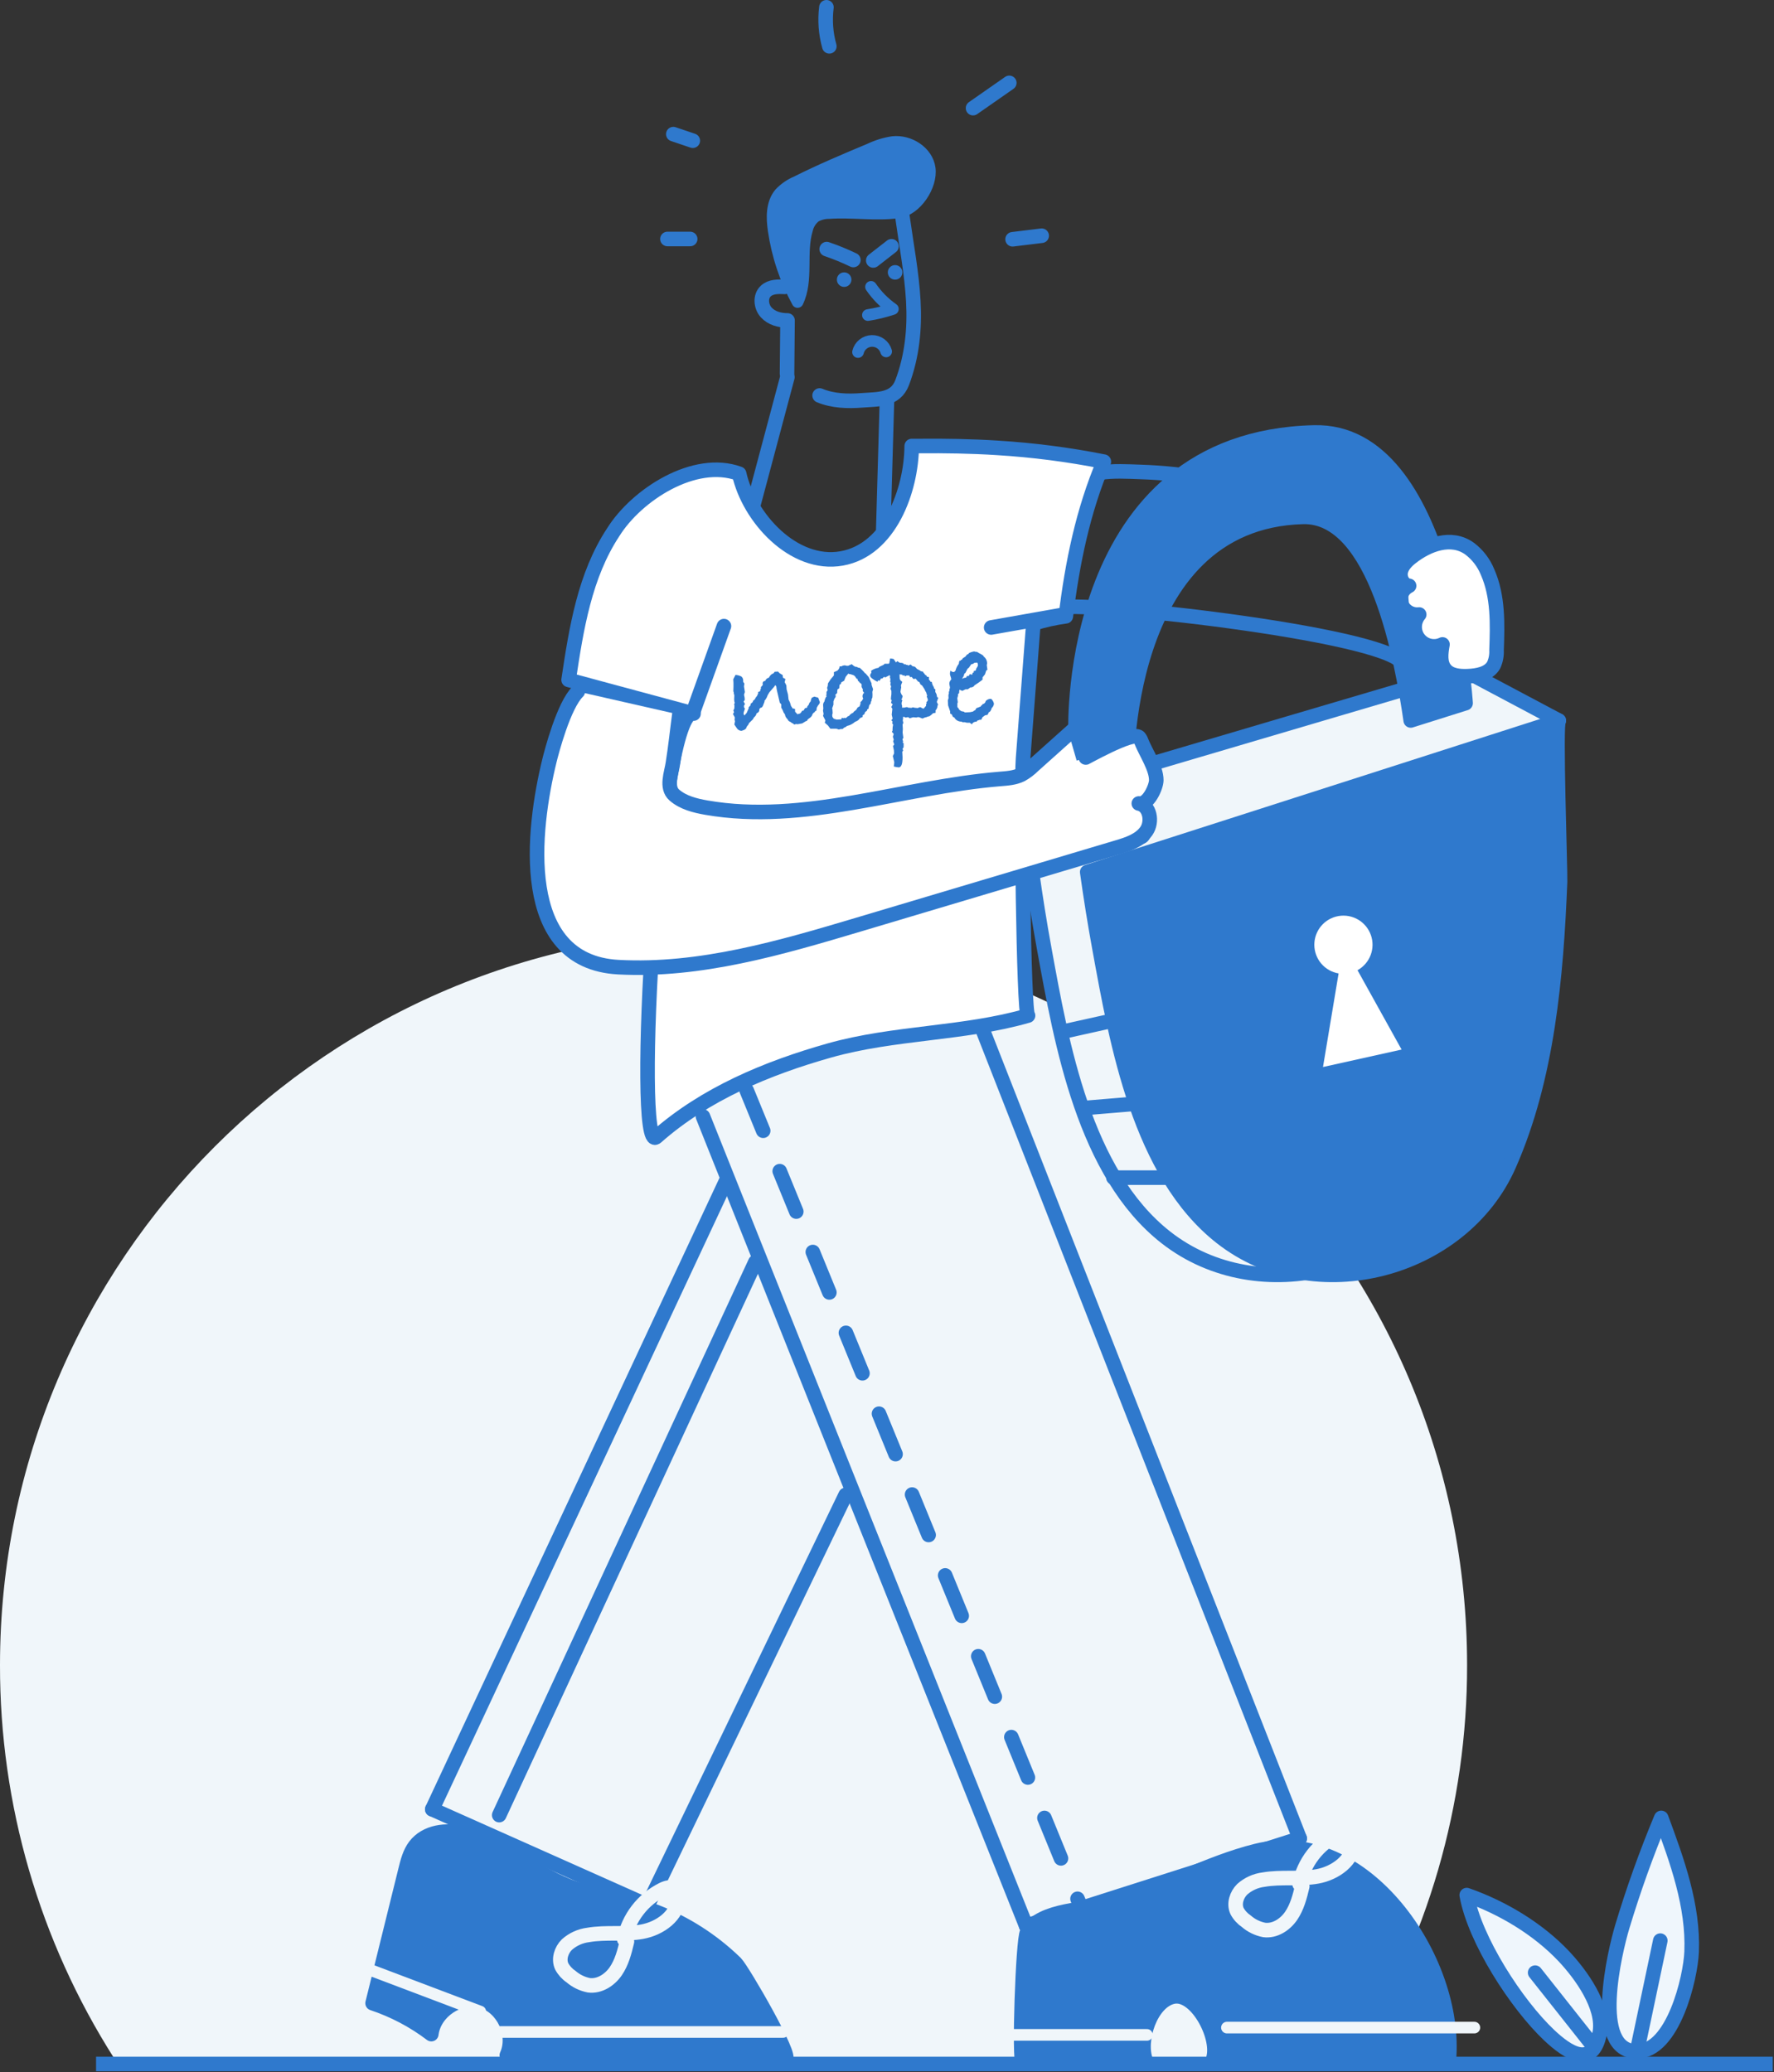 <svg width="238" height="278" viewBox="0 0 238 278" fill="none" xmlns="http://www.w3.org/2000/svg">
<rect x="0" y="0" width="238" height="278" fill="#333333" stroke="none"/>
<g clip-path="url(#clip0)">
<path d="M181.519 276.128C191.542 260.373 196.852 242.08 196.824 223.407C196.824 169.054 152.765 124.995 98.412 124.995C44.059 124.995 -0 169.054 -0 223.407C-0.029 242.08 5.281 260.373 15.304 276.128H181.519Z" fill="#F0F6FA"/>
<path d="M203.658 106.055L209.125 96.682L196.628 90.043L154.546 102.462L152.89 107.617V111.522C152.99 111.493 153.098 111.505 153.19 111.556C153.281 111.606 153.349 111.691 153.378 111.792C153.407 111.892 153.395 112 153.344 112.091C153.294 112.183 153.209 112.251 153.108 112.28L138.44 116.989C138.925 120.422 139.467 123.851 140.092 127.264C142.416 139.999 145.454 157.42 156.408 166.008C168.987 175.865 188.759 170.515 195.023 156.311C200.202 144.568 201.362 130.982 201.877 118.302C201.92 117.157 203.576 111.194 203.658 106.055Z" fill="#F0F6FA" stroke="#2F79CD" stroke-width="1.953" stroke-linecap="round" stroke-linejoin="round"/>
<path d="M209.126 96.682C208.637 96.838 209.352 116.896 209.297 118.301C208.782 130.982 207.622 144.568 202.444 156.311C196.195 170.515 176.407 175.865 163.829 166.008C152.874 157.416 149.836 139.999 147.513 127.264C146.888 123.851 146.341 120.422 145.861 116.989L209.126 96.682Z" fill="#2F79CD" stroke="#2F79CD" stroke-width="1.953" stroke-linecap="round" stroke-linejoin="round"/>
<path d="M188.037 140.811L182.125 130.166C182.932 129.719 183.555 129.001 183.884 128.139C184.212 127.277 184.225 126.327 183.92 125.456C183.615 124.586 183.012 123.851 182.217 123.383C181.422 122.915 180.487 122.743 179.577 122.899C178.668 123.054 177.843 123.526 177.249 124.231C176.654 124.937 176.329 125.83 176.33 126.752C176.331 127.675 176.658 128.567 177.254 129.271C177.85 129.976 178.677 130.446 179.586 130.599L177.493 143.154L188.037 140.811Z" fill="white"/>
<path d="M151.132 103.977C151.132 103.977 150.265 70.021 174.79 69.345C184.624 69.072 188.111 88.618 189.263 96.659L196.624 94.339C196.624 94.339 194.383 57.594 176.317 58.02C143.123 58.801 144.294 97.854 144.294 97.854L145.856 106.055L151.195 104.368L151.132 103.977Z" fill="#2F79CD" stroke="#2F79CD" stroke-width="1.953" stroke-linecap="round" stroke-linejoin="round"/>
<path d="M189.373 74.754C188.72 75.262 188.096 75.886 187.92 76.707C187.744 77.527 188.224 78.499 189.045 78.593C188.597 78.805 188.244 79.176 188.055 79.633C187.865 80.091 187.852 80.602 188.018 81.069C188.212 81.525 188.549 81.906 188.979 82.154C189.409 82.402 189.907 82.503 190.4 82.443C190.017 82.899 189.801 83.473 189.79 84.068C189.779 84.663 189.972 85.245 190.338 85.714C190.704 86.184 191.22 86.514 191.799 86.65C192.379 86.785 192.988 86.718 193.524 86.458C193.309 87.63 193.133 88.985 193.934 89.871C194.645 90.672 195.844 90.758 196.91 90.719C198.226 90.668 199.729 90.391 200.385 89.25C200.676 88.624 200.81 87.936 200.776 87.247C200.905 83.693 201.006 79.999 199.569 76.746C199.068 75.508 198.242 74.429 197.179 73.621C194.68 71.809 191.556 73.059 189.373 74.754Z" fill="white" stroke="#2F79CD" stroke-width="1.953" stroke-linecap="round" stroke-linejoin="round"/>
<path d="M194.375 276.429C183.865 275.872 173.343 275.753 162.809 276.073C163.59 273.109 160.411 267.259 157.408 267.872C154.405 268.486 152.605 273.777 153.776 276.605C148.258 276.007 142.744 277.358 137.226 276.757C136.679 276.698 137.226 260.167 137.796 259.234C139.71 256.047 145.771 256.297 149.484 255.258C155.998 253.435 162.012 249.943 168.554 248.323C182.894 244.749 195.594 262.831 194.375 276.429Z" fill="#2F79CD" stroke="#2F79CD" stroke-width="1.953" stroke-linecap="round" stroke-linejoin="round"/>
<path d="M12.887 276.909H237.829" stroke="#2F79CD" stroke-width="1.953"/>
<path d="M186.018 74.2C186.554 74.47 187 74.891 187.3 75.412C187.601 75.932 187.743 76.529 187.709 77.128C188.189 82.986 188.369 83.428 188.236 89.313C188.287 85.407 146.93 80.655 142.154 81.502C141.135 81.686 141.822 67.674 143.048 65.959C145.294 62.835 149.535 63.198 152.976 63.316C164.807 63.693 176.278 67.472 186.018 74.2V74.2Z" stroke="#2F79CD" stroke-width="1.953" stroke-linecap="round" stroke-linejoin="round"/>
<path d="M196.776 254.251C201.545 255.919 206.317 258.766 209.8 262.452C212.05 264.842 215.268 269.216 214.623 272.739C213.698 277.655 210.292 275.355 207.859 273.067C203.466 268.931 197.846 260.25 196.776 254.251Z" fill="#EFF6FC" stroke="#2F79CD" stroke-width="1.953" stroke-linecap="round" stroke-linejoin="round"/>
<path d="M217.626 258.551C219.122 253.579 220.872 248.687 222.871 243.895C225.015 249.694 227.194 255.684 226.948 261.859C226.811 265.35 224.472 275.191 219.626 275.218C213.37 275.261 216.693 261.699 217.626 258.551Z" fill="#EFF6FC" stroke="#2F79CD" stroke-width="1.953" stroke-linecap="round" stroke-linejoin="round"/>
<path d="M205.954 264.655L213.374 274.027" stroke="#2F79CD" stroke-width="1.953" stroke-linecap="round" stroke-linejoin="round"/>
<path d="M222.746 260.359L219.622 275.199" stroke="#2F79CD" stroke-width="1.953" stroke-linecap="round" stroke-linejoin="round"/>
<path d="M105.637 50.6L100.951 68.174" stroke="#2F79CD" stroke-width="1.953" stroke-linecap="round" stroke-linejoin="round"/>
<path d="M119 53.5L118.5 71" stroke="#2F79CD" stroke-width="1.953" stroke-linecap="round" stroke-linejoin="round"/>
<path d="M121.062 29.016C121.585 32.804 122.315 36.577 122.53 40.396C122.737 44.121 122.366 47.816 121.034 51.331C120.125 53.721 117.801 53.545 115.61 53.713C113.704 53.857 111.748 53.799 109.959 53.061" stroke="#2F79CD" stroke-width="1.953" stroke-linecap="round" stroke-linejoin="round"/>
<path d="M116.856 38.486C117.648 39.643 118.641 40.648 119.789 41.454C118.696 41.818 117.575 42.091 116.438 42.27" stroke="#2F79CD" stroke-width="1.562" stroke-linecap="round" stroke-linejoin="round"/>
<path d="M118.887 47.148C118.767 46.735 118.514 46.373 118.167 46.118C117.82 45.864 117.399 45.73 116.969 45.74C116.539 45.749 116.124 45.9 115.789 46.17C115.453 46.439 115.216 46.812 115.114 47.23" stroke="#2F79CD" stroke-width="1.562" stroke-linecap="round" stroke-linejoin="round"/>
<path d="M113.252 38.494C113.791 38.494 114.228 38.057 114.228 37.518C114.228 36.978 113.791 36.541 113.252 36.541C112.712 36.541 112.275 36.978 112.275 37.518C112.275 38.057 112.712 38.494 113.252 38.494Z" fill="#2F79CD"/>
<path d="M120.086 37.518C120.625 37.518 121.062 37.081 121.062 36.541C121.062 36.002 120.625 35.565 120.086 35.565C119.547 35.565 119.109 36.002 119.109 36.541C119.109 37.081 119.547 37.518 120.086 37.518Z" fill="#2F79CD"/>
<path d="M124.725 22.572C124.42 20.358 122.015 18.823 119.789 19.058C118.723 19.214 117.687 19.53 116.715 19.995C113.4 21.385 110.076 22.779 106.87 24.392C106.017 24.75 105.248 25.282 104.613 25.954C103.508 27.29 103.547 29.215 103.801 30.933C104.295 34.292 105.379 37.536 107.003 40.517C108.428 37.553 107.327 33.948 108.276 30.797C108.436 30.102 108.831 29.485 109.393 29.047C109.961 28.735 110.6 28.575 111.248 28.582C114.275 28.372 117.551 28.907 120.523 28.493C122.94 28.153 125.049 24.9 124.725 22.572Z" fill="#2F79CD" stroke="#2F79CD" stroke-width="1.562" stroke-linecap="round" stroke-linejoin="round"/>
<path d="M105.277 38.486C104.387 38.443 103.387 38.435 102.739 39.048C101.958 39.767 102.083 41.118 102.786 41.903C103.488 42.688 104.601 42.993 105.656 42.993L105.589 50.131" stroke="#2F79CD" stroke-width="1.953" stroke-linecap="round" stroke-linejoin="round"/>
<path d="M117.157 34.944L119.602 33.042" stroke="#2F79CD" stroke-width="1.953" stroke-linecap="round" stroke-linejoin="round"/>
<path d="M110.909 33.421C112.13 33.836 113.324 34.325 114.486 34.885" stroke="#2F79CD" stroke-width="1.953" stroke-linecap="round" stroke-linejoin="round"/>
<path d="M138.636 83.654C140.058 83.207 141.514 82.882 142.991 82.682C143.858 75.547 145.295 68.51 148.091 61.933C143.37 60.996 138.591 60.379 133.786 60.086C130.314 59.863 126.835 59.809 123.355 59.84C122.965 59.84 122.621 59.84 122.316 59.84C122.277 65.764 119.36 73.782 112.916 74.922C106.473 76.062 100.467 69.455 99.166 63.558C93.175 61.359 85.408 66.385 82.272 71.4C78.441 77.207 77.316 84.334 76.285 91.215L93.043 95.737C88.395 94.487 84.971 155.268 88.052 152.543C94.605 146.747 102.935 143.291 111.265 140.936C119.977 138.472 129.279 138.745 137.922 136.25C137.312 136.418 136.973 105.426 137.25 101.806C137.719 95.758 138.181 89.707 138.636 83.654Z" fill="white" stroke="#2F79CD" stroke-width="1.953" stroke-linecap="round" stroke-linejoin="round"/>
<path d="M91.188 95.901L77.476 92.863L91.188 95.901Z" fill="white"/>
<path d="M91.188 95.901L77.476 92.863" stroke="#2F79CD" stroke-width="1.953" stroke-linecap="round" stroke-linejoin="round"/>
<path d="M77.519 92.777C75.61 94.64 73.977 100.978 73.731 101.974C71.439 111.268 69.334 129.029 82.963 129.756C93.929 130.341 104.708 127.17 115.232 124.031L149.883 113.693C151.34 113.26 152.91 112.748 153.789 111.503C154.667 110.257 154.281 108.082 152.785 107.797C154.043 108.039 155.128 105.555 155.128 104.672C155.128 103.024 153.734 101.005 153.125 99.471C153.056 99.261 152.946 99.067 152.801 98.9C151.945 98.061 145.381 101.829 145.381 101.767C144.988 100.416 144.597 99.067 144.209 97.721L138.636 102.708C138.158 103.187 137.615 103.597 137.024 103.926C136.141 104.364 135.13 104.43 134.149 104.508C120.946 105.594 107.828 110.624 94.773 108.355C93.234 108.086 91.648 107.687 90.477 106.672C89.305 105.656 90.086 103.712 90.278 102.411C90.625 100.248 90.848 98.053 91.141 95.878" fill="white"/>
<path d="M77.519 92.777C75.61 94.64 73.977 100.978 73.731 101.974C71.439 111.268 69.334 129.029 82.963 129.756C93.929 130.341 104.708 127.17 115.232 124.031L149.883 113.693C151.34 113.26 152.91 112.748 153.789 111.503C154.667 110.257 154.281 108.082 152.785 107.797C154.043 108.039 155.128 105.555 155.128 104.672C155.128 103.024 153.734 101.005 153.125 99.471C153.056 99.261 152.946 99.067 152.801 98.9C151.945 98.061 145.381 101.829 145.381 101.767C144.988 100.416 144.597 99.067 144.209 97.721L138.636 102.708C138.158 103.187 137.615 103.597 137.024 103.926C136.141 104.364 135.129 104.43 134.149 104.508C120.946 105.594 107.828 110.624 94.773 108.355C93.234 108.086 91.648 107.687 90.477 106.672C89.305 105.656 90.086 103.712 90.278 102.411C90.625 100.248 90.848 98.053 91.141 95.878" stroke="#2F79CD" stroke-width="1.953" stroke-linecap="round" stroke-linejoin="round"/>
<path d="M131.802 138.078L174.369 246.643" stroke="#2F79CD" stroke-width="1.953" stroke-linecap="round" stroke-linejoin="round"/>
<path d="M137.66 258.359L174.369 246.643" stroke="#2F79CD" stroke-width="1.953" stroke-linecap="round" stroke-linejoin="round"/>
<path d="M94.311 149.793L137.66 258.359" stroke="#2F79CD" stroke-width="1.953" stroke-linecap="round" stroke-linejoin="round"/>
<path d="M113.447 200.562L86.892 255.625" stroke="#2F79CD" stroke-width="1.953" stroke-linecap="round" stroke-linejoin="round"/>
<path d="M97.436 158.385L57.993 242.738" stroke="#2F79CD" stroke-width="1.953" stroke-linecap="round" stroke-linejoin="round"/>
<path d="M86.892 255.625L57.993 242.738" stroke="#2F79CD" stroke-width="1.953" stroke-linecap="round" stroke-linejoin="round"/>
<path d="M100.17 146.279L145.08 256.016" stroke="#2F79CD" stroke-width="1.953" stroke-linecap="round" stroke-linejoin="round" stroke-dasharray="5.86 5.86"/>
<path d="M101.341 169.32L66.975 243.519" stroke="#2F79CD" stroke-width="1.953" stroke-linecap="round" stroke-linejoin="round"/>
<path d="M97.124 84L93 95.5" stroke="#2F79CD" stroke-width="1.953" stroke-linecap="round" stroke-linejoin="round"/>
<path d="M105.352 276.245L67.994 275.745C69.26 272.961 67.533 269.243 64.585 268.415C61.636 267.587 58.231 269.864 57.864 272.902C55.483 271.098 52.822 269.696 49.987 268.751L54.408 250.873C54.685 249.744 54.978 248.584 55.677 247.659C57.118 245.753 59.914 245.374 62.211 246.026C67.475 247.518 71.942 251.591 77.222 253.407C80.76 254.626 84.529 255.169 88.016 256.5C91.993 258.049 95.619 260.381 98.678 263.358C99.619 264.295 106.539 276.261 105.352 276.245Z" fill="#2F79CD" stroke="#2F79CD" stroke-width="1.953" stroke-linecap="round" stroke-linejoin="round"/>
<path d="M83.744 260.175C84.041 258.75 84.656 257.411 85.544 256.258C86.432 255.105 87.57 254.167 88.872 253.517C89.391 253.263 90.043 253.067 90.52 253.403C90.682 253.55 90.809 253.732 90.891 253.935C90.973 254.138 91.008 254.357 90.992 254.575C90.992 256.992 88.524 258.73 86.146 259.16C83.768 259.589 81.296 259.179 78.913 259.597C77.851 259.728 76.854 260.179 76.055 260.89C75.297 261.639 74.918 262.842 75.356 263.803C75.653 264.356 76.08 264.828 76.601 265.178C77.285 265.772 78.114 266.176 79.003 266.349C80.417 266.533 81.799 265.642 82.608 264.467C83.416 263.291 83.779 261.874 84.111 260.487" stroke="#F0F6FA" stroke-width="1.953" stroke-linecap="round" stroke-linejoin="round"/>
<path d="M174.346 252.755C174.643 251.33 175.258 249.991 176.146 248.838C177.034 247.685 178.172 246.747 179.473 246.097C179.993 245.843 180.645 245.647 181.121 245.983C181.284 246.13 181.411 246.312 181.493 246.515C181.575 246.718 181.609 246.937 181.594 247.155C181.594 249.572 179.126 251.31 176.748 251.74C174.369 252.169 171.897 251.759 169.515 252.177C168.453 252.308 167.456 252.759 166.656 253.47C165.899 254.219 165.52 255.422 165.957 256.383C166.254 256.936 166.682 257.408 167.203 257.758C167.887 258.352 168.715 258.756 169.605 258.929C171.019 259.113 172.401 258.222 173.209 257.047C174.018 255.871 174.381 254.454 174.713 253.067" stroke="#F0F6FA" stroke-width="1.953" stroke-linecap="round" stroke-linejoin="round"/>
<path d="M142.5 82.5L132.974 84.185" stroke="#2F79CD" stroke-width="1.953" stroke-linecap="round" stroke-linejoin="round"/>
<path d="M197.8 272.027H164.606" stroke="#F0F6FA" stroke-width="1.562" stroke-linecap="round" stroke-linejoin="round"/>
<path d="M153.867 273.004H134.341" stroke="#F0F6FA" stroke-width="1.562" stroke-linecap="round" stroke-linejoin="round"/>
<path d="M49.987 264.412L64.437 269.88" stroke="#F0F6FA" stroke-width="1.562" stroke-linecap="round" stroke-linejoin="round"/>
<path d="M105.051 272.613H67.17" stroke="#F0F6FA" stroke-width="1.562" stroke-linecap="round" stroke-linejoin="round"/>
<path d="M156.796 157.994H149.376" stroke="#2F79CD" stroke-width="1.953" stroke-linecap="round" stroke-linejoin="round"/>
<path d="M155.233 147.841L145.861 148.622" stroke="#2F79CD" stroke-width="1.953" stroke-linecap="round" stroke-linejoin="round"/>
<path d="M149.375 136.906L142.346 138.468" stroke="#2F79CD" stroke-width="1.953" stroke-linecap="round" stroke-linejoin="round"/>
<path d="M109.987 94.226C109.962 94.377 109.885 94.516 109.769 94.616L109.577 94.948L109.526 95.339L109.358 95.405L109.327 95.518C109.228 95.563 109.14 95.632 109.072 95.717C109.005 95.803 108.958 95.903 108.937 96.01C108.829 96.173 108.683 96.307 108.511 96.401C108.465 96.457 108.409 96.504 108.347 96.541L108.265 96.717L108.097 96.764L107.625 97.053L106.992 97.166L106.82 97.135L106.543 97.209L106.422 97.084C106.277 97.029 106.145 96.947 106.031 96.842C105.948 96.821 105.871 96.779 105.808 96.721C105.745 96.662 105.698 96.588 105.672 96.506C105.495 96.356 105.372 96.151 105.32 95.924V95.866L105.176 95.651L105.137 95.612L105.008 95.284L104.817 94.936V94.503L104.614 94.269L104.243 92.675C104.197 92.497 104.169 92.316 104.157 92.132L104.114 92.043L104.012 91.918L103.852 92.148L103.208 92.894L102.985 93.284L102.876 93.558L102.692 93.87L102.552 94.03L102.575 94.12L102.345 94.718L102.208 94.913L102.021 94.964L101.864 95.139C101.887 95.254 101.865 95.373 101.805 95.472C101.744 95.572 101.648 95.645 101.536 95.678L101.501 95.717C101.453 95.928 101.331 96.115 101.157 96.245L101.001 96.518C100.74 96.784 100.568 96.951 100.486 97.018C100.456 97.143 100.391 97.257 100.298 97.346C100.261 97.403 100.219 97.456 100.173 97.506C100.15 97.721 99.982 97.897 99.674 97.986L99.47 98.053C99.34 98.047 99.212 98.008 99.1 97.939C98.988 97.871 98.895 97.776 98.83 97.662L98.521 97.209L98.607 96.756L98.537 96.514L98.572 96.475V96.229L98.338 95.792L98.478 95.557L98.389 95.319L98.517 95.05L98.537 94.616L98.478 94.542L98.576 94.276L98.525 94.147L98.494 93.847L98.517 93.281C98.487 93.203 98.464 93.124 98.447 93.042V92.89L98.385 92.746L98.404 92.14V91.933V91.636L98.377 91.129L98.674 90.547C98.946 90.563 99.212 90.635 99.455 90.758C99.538 90.824 99.604 90.909 99.648 91.007C99.691 91.104 99.711 91.21 99.705 91.316V91.484L99.865 91.703L99.814 92.093L99.931 92.839L99.818 93.202L99.896 93.593L99.916 93.909L99.759 94.124L99.947 94.452L99.814 94.667V94.874L99.935 95.077L99.81 95.468L99.763 95.635V95.807L99.869 95.987L100.169 95.651C100.261 95.422 100.361 95.197 100.47 94.975L100.408 94.925L100.642 94.686L100.693 94.608V94.436L100.978 94.198L101.044 94.007L101.204 93.882L101.892 93.019C101.833 93.097 101.638 93.339 101.31 93.745V93.784L101.337 93.651L101.568 93.355L101.716 93.027V92.839L101.989 92.73L102.013 92.484L102.087 92.406V92.312V92.179L102.333 91.902V91.808C102.321 91.785 102.313 91.76 102.31 91.734C102.31 91.511 102.415 91.379 102.665 91.344C102.703 91.238 102.767 91.143 102.852 91.069C102.937 90.996 103.039 90.945 103.149 90.922L103.251 90.746L103.286 90.707C103.4 90.53 103.573 90.4 103.774 90.34L103.93 90.125L104.379 90.098L104.621 90.348L104.832 90.449L104.856 90.504L104.989 90.535L105.047 90.926L105.375 91.097L105.27 91.515L105.5 91.953L105.531 92.48L105.719 93.183L105.793 93.855L105.984 94.245L106.125 94.725C106.213 94.811 106.277 94.917 106.312 95.034L106.656 95.108L106.676 95.499L106.875 95.694V95.753H106.949L107.031 95.862L107.101 95.764H107.195C107.333 95.764 107.47 95.634 107.605 95.374L107.828 95.311L107.878 95.214C107.895 95.16 107.922 95.111 107.96 95.069C107.997 95.028 108.042 94.994 108.093 94.972H108.222L108.296 94.893V94.796L108.347 94.718C108.468 94.621 108.548 94.481 108.57 94.327L108.765 94.089L108.792 93.921L108.905 93.612L109.253 93.46L109.769 93.601L109.968 94.136C109.97 94.15 109.976 94.162 109.987 94.171V94.226Z" fill="#2F79CD"/>
<path d="M117.13 92.472L117.036 92.816C117.06 93.076 117.06 93.337 117.036 93.597L116.935 93.792V93.999L116.849 94.136L116.806 94.401L116.614 94.616L116.509 95.093L116.361 95.159L116.298 95.37L116.079 95.51L115.947 95.838L115.728 95.963V96.19L115.377 96.342C115.246 96.56 115.043 96.725 114.802 96.807L114.728 96.83C114.418 97.11 114.042 97.305 113.635 97.397L113.451 97.541L113.268 97.608L113.037 97.807H112.791L112.534 97.877L112.205 97.764H111.397L111.092 97.35L110.655 96.959L110.733 96.655L110.417 96.034L110.495 95.784L110.413 95.339L110.456 95.053L110.432 94.663C110.42 94.567 110.428 94.47 110.456 94.378C110.484 94.285 110.532 94.2 110.597 94.128C110.636 93.907 110.71 93.694 110.815 93.495H110.909L110.846 93.367L110.885 93.101V92.82C110.948 92.749 111.001 92.671 111.042 92.585L110.971 92.324V92.25C111.049 92.077 111.084 91.888 111.073 91.699L111.436 91.133C111.495 91.082 111.538 91.039 111.561 91.016L111.538 90.941H111.612L111.877 90.605V90.172L112.338 89.977C112.426 89.907 112.499 89.819 112.552 89.72C112.604 89.62 112.635 89.511 112.643 89.399H112.885C112.995 89.323 113.123 89.278 113.256 89.266C113.367 89.259 113.478 89.277 113.58 89.321H113.787L114.264 89.106L114.537 89.336L114.752 89.457H114.9L115.193 89.594H115.341C115.554 89.775 115.754 89.97 115.939 90.18L115.982 90.27L116.115 90.34L116.536 90.824L116.927 91.683V91.871L117.13 92.472ZM115.915 92.984L115.892 92.89C115.807 92.823 115.749 92.727 115.728 92.621L115.779 92.523L115.595 92.164V91.808L115.513 91.718C115.345 91.601 115.252 91.508 115.236 91.433C115.119 91.39 115.056 91.269 115.045 91.07H114.931L114.685 90.707L114.51 90.586L114.119 90.457L113.967 90.43C113.938 90.435 113.908 90.431 113.881 90.419C113.854 90.407 113.831 90.388 113.814 90.363L113.463 90.793L113.248 91.328L112.858 91.554L112.815 91.765L112.631 91.867L112.584 92.355L112.366 92.48C112.325 92.639 112.308 92.804 112.315 92.968L112.034 93.265L112.127 93.316C112.13 93.389 112.116 93.462 112.088 93.529C112.06 93.596 112.017 93.657 111.963 93.706C111.922 93.839 111.872 93.97 111.815 94.097V94.245V94.319V94.542L111.635 95.057L111.678 95.147L111.709 95.671L111.647 95.936L111.682 96.194L111.862 96.428L112.131 96.506L112.225 96.537H112.377L112.862 96.51L112.928 96.319H113.002C113.076 96.319 113.119 96.319 113.135 96.366L113.299 96.299L113.455 96.35L113.686 96.166L113.721 96.108L113.889 96.061C114.04 95.857 114.246 95.7 114.482 95.608L114.513 95.514L114.873 95.229L115.064 94.913L115.353 94.745V94.651L115.439 94.44V94.198L115.65 93.999L115.72 93.862L115.806 93.745C115.76 93.646 115.729 93.541 115.712 93.433C115.712 93.306 115.744 93.181 115.806 93.07L115.915 92.984Z" fill="#2F79CD"/>
<path d="M125.878 93.597L125.682 94.171L125.854 94.538L125.788 94.655L125.729 94.96L125.593 95.229L125.518 95.272V95.632L125.183 95.686C125.028 95.849 124.853 95.992 124.663 96.112H124.55L124.273 96.221L124.105 96.252L123.757 96.401L123.332 96.237L123.273 96.206L122.957 96.241L123.035 96.272L122.504 96.229L122.043 96.366L121.848 96.21L121.457 96.268L121.301 96.163L121.152 96.19V96.303C121.157 96.418 121.144 96.532 121.113 96.643L121.191 96.998L121.09 97.19L121.125 97.811L121.094 98.279L121.191 98.99L121.07 99.185L121.16 99.463L121.113 99.654L121.23 99.701V99.982V100.154C121.233 100.211 121.22 100.268 121.193 100.319C121.166 100.369 121.127 100.412 121.078 100.443L121.168 100.701L121.047 100.857L121.086 101.607C121.086 102.485 120.93 102.934 120.578 102.954C120.354 102.934 120.132 102.894 119.914 102.837L119.977 102.263L119.782 101.435L119.95 101.079L119.926 100.661L119.805 100.095L119.973 99.884L119.821 99.459L119.903 99.228L119.786 98.838L119.899 98.494C119.869 98.417 119.821 98.349 119.758 98.295C119.692 98.236 119.657 98.193 119.657 98.17C119.657 98.147 119.68 98.092 119.743 98.053V97.865C119.74 97.648 119.766 97.431 119.821 97.221L119.696 97.041L119.739 96.795L119.579 96.635L119.754 96.416L119.633 95.878L119.719 95.097L119.575 94.858L119.762 94.491L119.543 94.296L119.637 93.937L119.52 93.847L119.54 93.527L119.59 93.136V93.062V92.984V92.781V92.703L119.477 92.41L119.555 92.086L119.446 91.847L119.504 91.562L119.426 91.492L119.461 91.102L119.395 90.898L119.422 90.707L119.356 90.582L118.7 90.918V90.805L118.571 90.832L118.372 91.031H118.2L117.993 91.344L117.798 91.277L117.716 91.469C117.075 91.144 116.751 90.871 116.739 90.66C116.735 90.587 116.747 90.513 116.776 90.446C116.804 90.378 116.848 90.318 116.903 90.27L116.868 89.992C117.156 89.783 117.492 89.649 117.845 89.602L117.97 89.461L118.555 89.184L118.68 89.047H119.208L119.297 89.004L119.43 88.337L119.883 88.407L120.211 88.879L120.371 88.7L120.723 88.922C120.883 88.914 121.044 88.938 121.195 88.993L121.301 89.157L121.426 89.09L121.582 89.196C121.652 89.187 121.723 89.187 121.793 89.196V89.309L122.183 89.153L122.402 89.368L122.765 89.461L123.027 89.746L123.492 90L123.511 90.039L123.874 90.129V90.242C123.979 90.315 124.061 90.415 124.113 90.531L124.269 90.617L124.394 90.816H124.616L124.64 91.207L124.776 91.328L124.823 91.457L125.011 91.484C125.042 91.744 125.14 91.992 125.296 92.203V92.335L125.495 92.511L125.475 92.812L125.643 93.14L125.722 93.531L125.878 93.597ZM124.487 93.956L124.464 93.862V93.788L124.331 93.456L124.398 93.284L124.312 93.14L124.284 92.953L124.116 92.66L124.031 92.46L123.722 91.988L123.488 91.812L123.339 91.5L123.164 91.437L122.843 91.047L122.547 91.102L122.304 90.816L122.117 90.863L121.972 90.625H121.898H121.637L121.453 90.731L121.293 90.59L121.109 90.637L121.027 90.512L120.688 90.473V90.699L120.707 91.055L120.789 91.258L121.051 91.484L120.871 91.949L120.906 92.226L120.805 92.796C120.854 93.013 120.956 93.214 121.102 93.382L121.039 93.593C121.05 93.602 121.057 93.614 121.059 93.628C121.059 93.667 121.012 93.726 120.918 93.804L121.059 93.968L120.977 94.198L120.953 94.444L121.024 94.702V94.948L121.414 94.925C121.478 94.894 121.547 94.877 121.617 94.874C121.727 94.868 121.835 94.903 121.922 94.972C121.948 94.968 121.973 94.96 121.996 94.948H122.055C122.124 94.952 122.193 94.961 122.261 94.975C122.322 94.936 122.392 94.913 122.465 94.909C122.563 94.901 122.662 94.921 122.75 94.968H122.918L123.07 94.999L123.46 94.866L123.769 95.034C123.882 95.065 123.929 95.081 123.902 95.085L124.241 94.694V94.433L124.335 94.39L124.269 94.241L124.394 94.085L124.487 93.956Z" fill="#2F79CD"/>
<path d="M133.348 94.421C133.321 94.644 133.212 94.85 133.044 94.999C133.001 95.185 132.914 95.358 132.79 95.503L132.68 95.53L132.493 95.897L132.157 95.971L131.813 96.217L131.646 96.565H131.439C131.332 96.615 131.221 96.654 131.107 96.682L131.005 96.834H130.833C130.736 96.851 130.645 96.891 130.566 96.951C130.488 97.011 130.426 97.089 130.384 97.178L130.111 96.967H129.884C129.741 96.978 129.598 96.954 129.466 96.897H129.15L128.994 96.815C128.81 96.82 128.628 96.778 128.465 96.692C128.303 96.607 128.165 96.481 128.064 96.327V96.268L127.834 96.171L127.701 95.862L127.471 95.725V95.444L127.197 94.64L127.162 93.972L127.256 93.667L127.237 93.277L127.311 92.976L127.287 92.847L127.404 92.617L127.369 92.656C127.365 92.531 127.39 92.406 127.444 92.293V92.199L127.362 91.754C127.357 91.645 127.377 91.536 127.421 91.436C127.464 91.336 127.529 91.247 127.611 91.176C127.619 91.138 127.619 91.1 127.611 91.062C127.594 90.959 127.566 90.856 127.529 90.758C127.488 90.653 127.459 90.545 127.444 90.434C127.437 90.27 127.467 90.108 127.529 89.957C127.58 90.026 127.647 90.081 127.725 90.116C127.804 90.151 127.889 90.165 127.975 90.156H128.029C128.068 90.085 128.123 90.023 128.189 89.977C128.258 89.686 128.383 89.411 128.557 89.168L128.627 89.086C128.645 88.938 128.675 88.792 128.717 88.649H128.865L128.9 88.555L129.045 88.508C129.078 88.445 129.116 88.383 129.158 88.325C129.283 88.231 129.413 88.145 129.548 88.067C129.599 87.967 129.671 87.879 129.759 87.809C129.819 87.777 129.88 87.748 129.943 87.723L130.009 87.606C130.211 87.516 130.422 87.448 130.638 87.403C130.736 87.399 130.834 87.419 130.923 87.462L131.017 87.438L131.154 87.505C131.3 87.605 131.455 87.692 131.618 87.763L131.95 87.989V88.063C132.105 88.173 132.229 88.32 132.312 88.491C132.395 88.661 132.435 88.85 132.427 89.04L132.384 89.231L132.473 89.848L132.309 89.969L132.149 90.465L131.817 90.879V91.183C131.48 91.459 131.124 91.711 130.751 91.937C130.699 92.027 130.624 92.101 130.535 92.152C130.445 92.204 130.343 92.23 130.24 92.23H130.185L129.841 92.476H129.541L129.103 92.691L128.756 92.543H128.717C128.692 92.694 128.676 92.846 128.67 92.999L128.525 93.121V93.347L128.432 93.675C128.475 93.976 128.498 94.171 128.502 94.257L128.443 94.319C128.451 94.439 128.451 94.559 128.443 94.679C128.446 94.697 128.446 94.715 128.443 94.733V94.792C128.446 94.842 128.463 94.891 128.492 94.933C128.521 94.974 128.561 95.007 128.607 95.026C128.617 95.085 128.64 95.14 128.675 95.188C128.711 95.236 128.757 95.274 128.81 95.3L128.947 95.405L129.365 95.495V95.553L129.517 95.581L130.154 95.546L130.525 95.468L130.704 95.331L130.825 95.288L130.997 94.999L131.087 94.975L131.548 94.8C131.602 94.701 131.682 94.619 131.778 94.561L131.829 94.468C131.934 94.454 132.031 94.406 132.105 94.331C132.179 94.256 132.226 94.159 132.239 94.054C132.324 93.963 132.426 93.889 132.539 93.838C132.652 93.787 132.775 93.76 132.899 93.757H132.973C133.169 93.93 133.301 94.164 133.348 94.421ZM131.193 89.125C131.177 89.049 131.153 88.974 131.122 88.903H131.029H130.989H130.915C130.894 88.918 130.868 88.926 130.841 88.926C130.823 88.93 130.804 88.93 130.786 88.926H130.728L130.548 89.067L130.38 89.094L130.29 89.137L129.994 89.571L129.798 89.731L129.525 90.273L129.365 90.395C129.341 90.599 129.26 90.793 129.131 90.953L129.064 91.086C129.2 90.991 129.36 90.937 129.525 90.93L129.654 90.867L129.701 90.695H129.962L130.099 90.461H130.212L130.423 90.527L130.501 90.238H130.634V90.035L130.872 89.965L130.927 89.906L130.954 89.735L131.177 89.364C131.199 89.286 131.204 89.205 131.193 89.125Z" fill="#2F79CD"/>
<path d="M110.874 0.976C110.651 2.73 110.784 4.511 111.264 6.213" stroke="#2F79CD" stroke-width="1.953" stroke-linecap="round" stroke-linejoin="round"/>
<path d="M130.544 14.508L135.406 11.118" stroke="#2F79CD" stroke-width="1.953" stroke-linecap="round" stroke-linejoin="round"/>
<path d="M135.848 32.101L139.753 31.625" stroke="#2F79CD" stroke-width="1.953" stroke-linecap="round" stroke-linejoin="round"/>
<path d="M92.945 18.878L90.332 17.995" stroke="#2F79CD" stroke-width="1.953" stroke-linecap="round" stroke-linejoin="round"/>
<path d="M92.594 32.062H89.544" stroke="#2F79CD" stroke-width="1.953" stroke-linecap="round" stroke-linejoin="round"/>
</g>
<defs>
<clipPath id="clip0">
<rect width="237.829" height="277.885" fill="white"/>
</clipPath>
</defs>
</svg>
